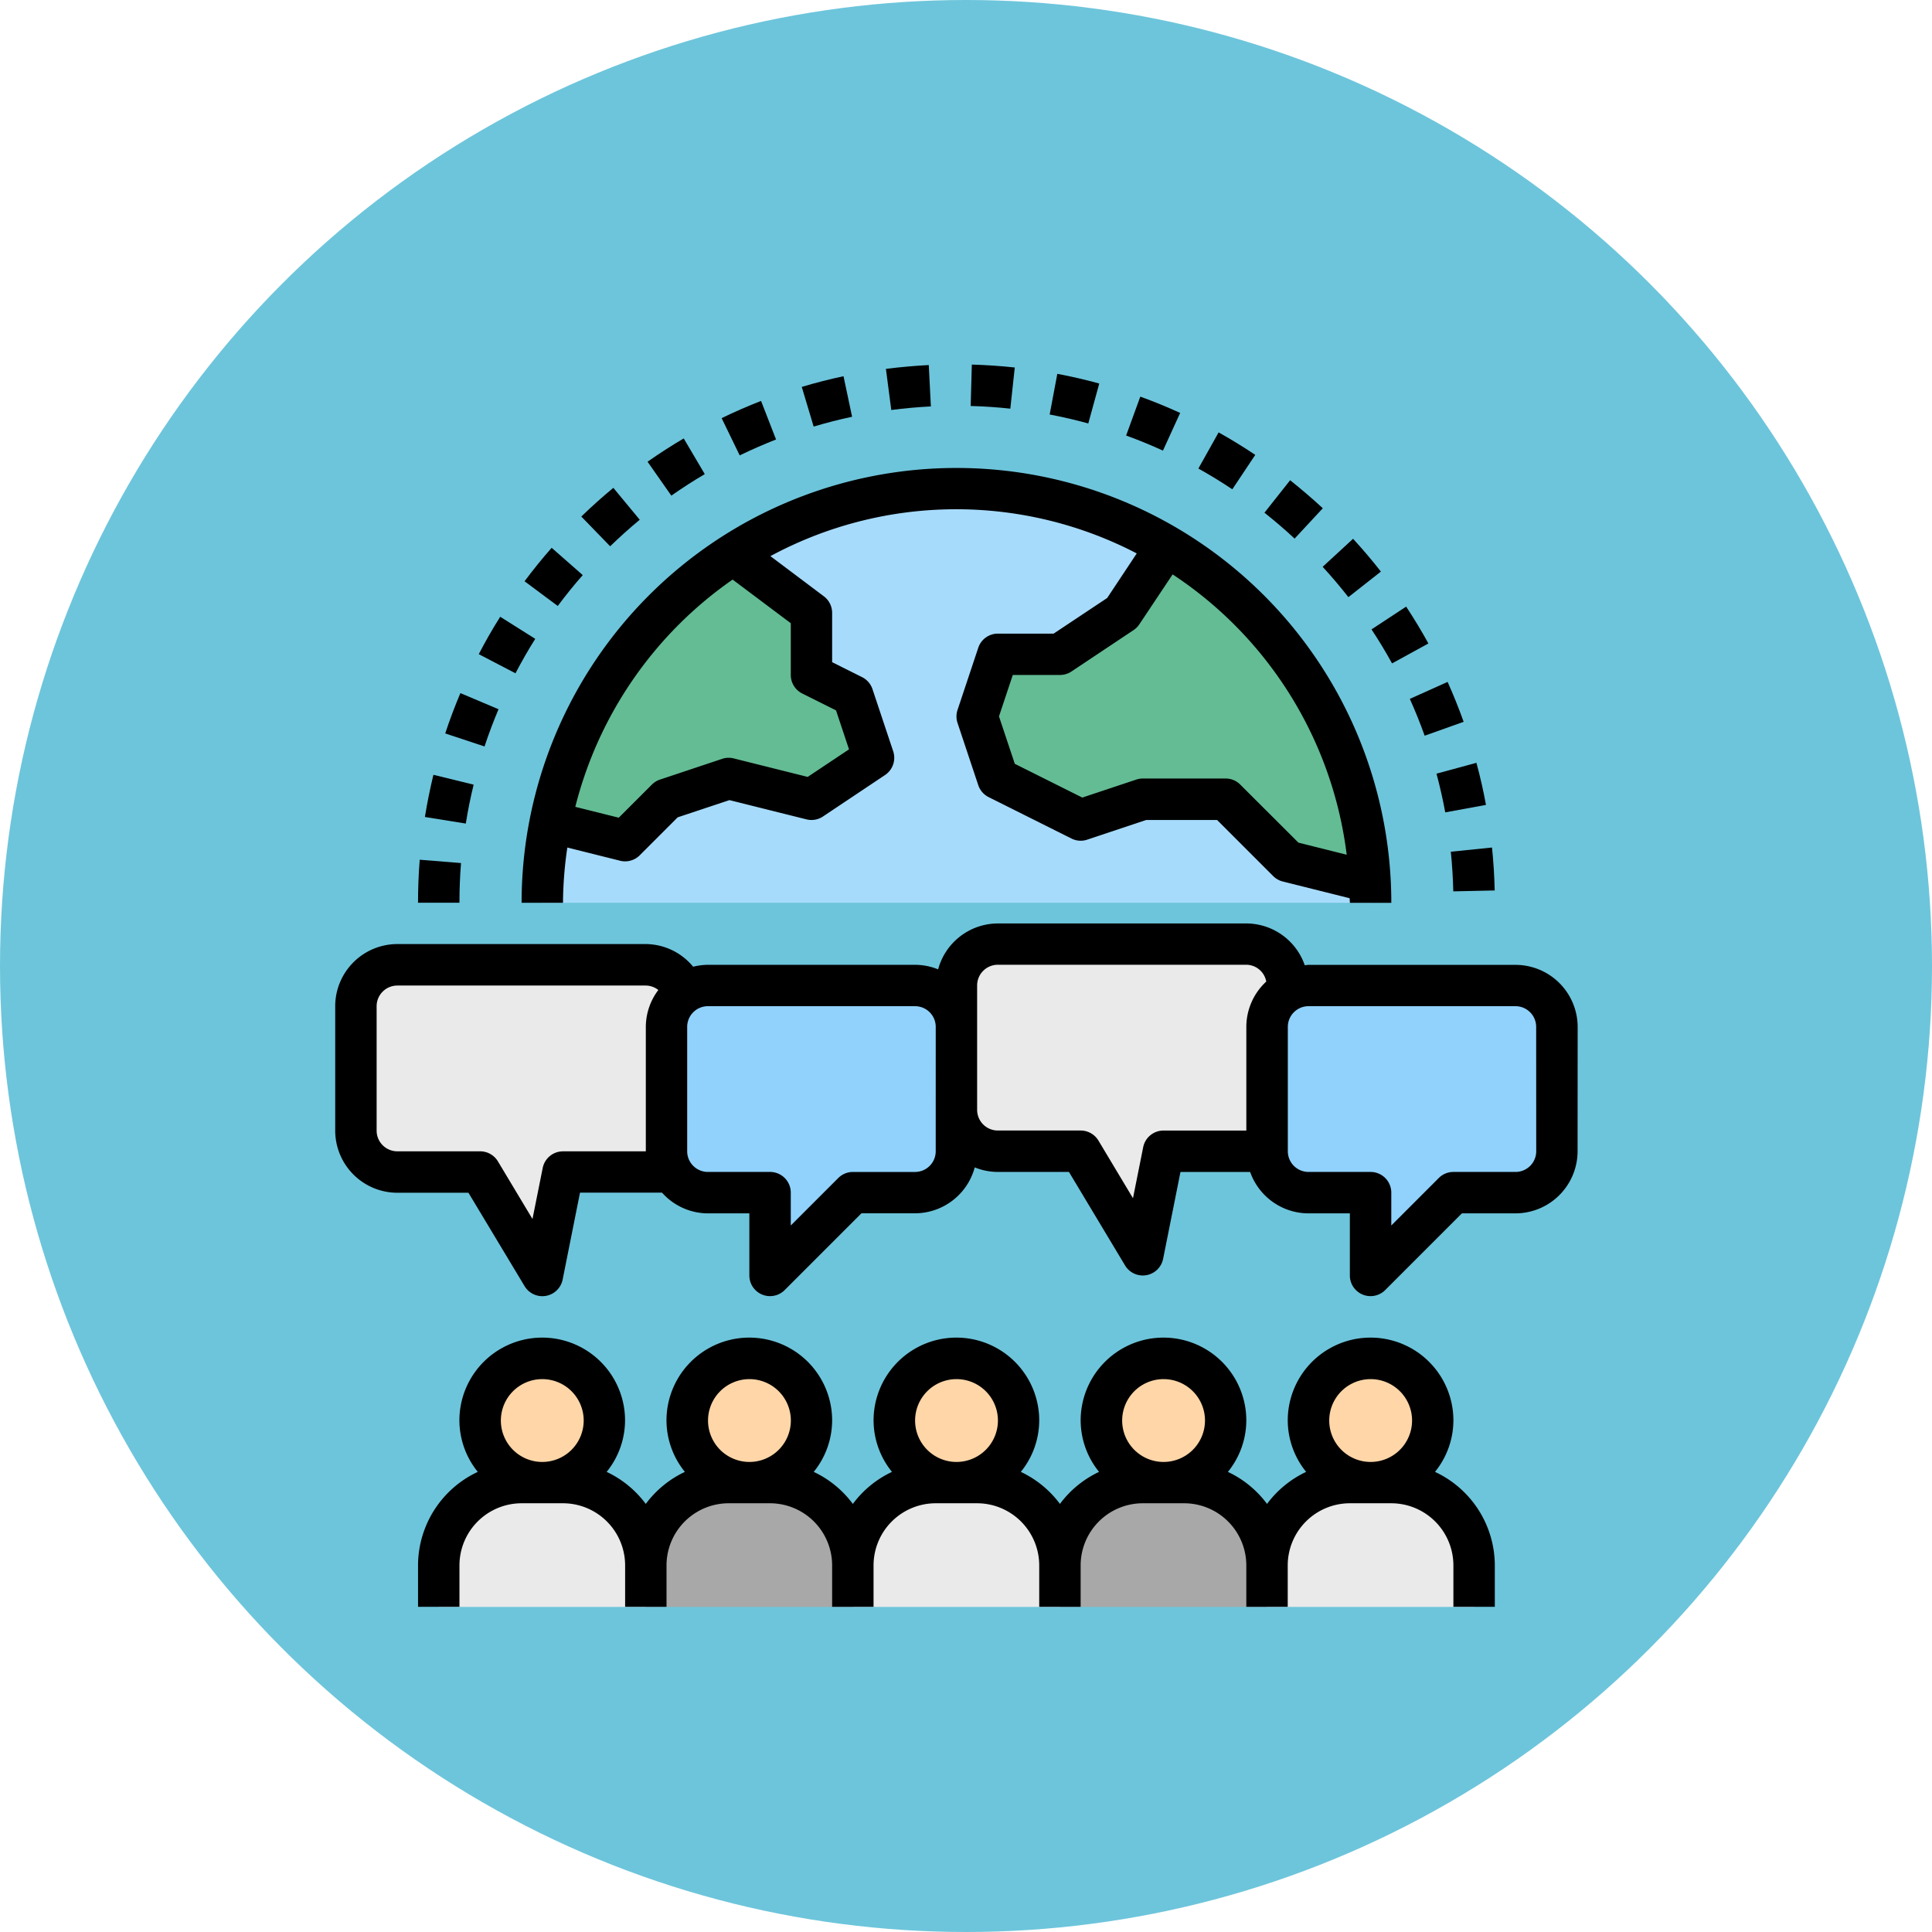 <svg xmlns="http://www.w3.org/2000/svg" width="101" height="101" viewBox="0 0 101 101">
  <g id="Grupo_157902" data-name="Grupo 157902" transform="translate(9465 -579.754)">
    <circle id="Elipse_4938" data-name="Elipse 4938" cx="50.5" cy="50.5" r="50.5" transform="translate(-9465 579.754)" fill="#6dc5db"/>
    <g id="comunicacion" transform="translate(-9449.476 596.803)">
      <path id="Trazado_129431" data-name="Trazado 129431" d="M18.155,31H5.165A2.164,2.164,0,0,0,3,33.165v6.5a2.164,2.164,0,0,0,2.165,2.165H9.5l3.248,5.413,1.083-5.413H18.09A2.164,2.164,0,0,0,20.254,39.6l-.224-7.514A2.164,2.164,0,0,0,18.155,31Z" transform="translate(0.083 2.392)" fill="#eaeaea"/>
      <path id="Trazado_129432" data-name="Trazado 129432" d="M47.215,30H34.225a2.164,2.164,0,0,0-2.165,2.165v6.5a2.164,2.164,0,0,0,2.165,2.165h4.33L41.8,46.238l1.083-5.413H47.15A2.164,2.164,0,0,0,49.314,38.6l-.223-7.514A2.164,2.164,0,0,0,47.215,30Z" transform="translate(2.481 2.31)" fill="#eaeaea"/>
      <path id="Trazado_129433" data-name="Trazado 129433" d="M18,34.165v6.5a2.164,2.164,0,0,0,2.165,2.165h3.248v4.33l4.33-4.33H30.99a2.164,2.164,0,0,0,2.165-2.165v-6.5A2.164,2.164,0,0,0,30.99,32H20.165A2.164,2.164,0,0,0,18,34.165Z" transform="translate(1.32 2.475)" fill="#90d2fc"/>
      <path id="Trazado_129434" data-name="Trazado 129434" d="M47,34.165v6.5a2.164,2.164,0,0,0,2.165,2.165h3.248v4.33l4.33-4.33H59.99a2.164,2.164,0,0,0,2.165-2.165v-6.5A2.164,2.164,0,0,0,59.99,32H49.165A2.164,2.164,0,0,0,47,34.165Z" transform="translate(3.714 2.475)" fill="#90d2fc"/>
      <path id="Trazado_129435" data-name="Trazado 129435" d="M33.651,8A21.65,21.65,0,0,0,12,29.651H55.3A21.65,21.65,0,0,0,33.651,8Z" transform="translate(0.825 0.494)" fill="#a7dbfc"/>
      <path id="Trazado_129436" data-name="Trazado 129436" d="M42.946,10.812l-.2.2-2.165,3.248L37.33,16.428H34.083L33,19.676l1.083,3.248,4.33,2.165,3.248-1.083h4.33l3.248,3.248,4.275,1.068a21.608,21.608,0,0,0-10.567-17.51Z" transform="translate(2.558 0.726)" fill="#63bc94"/>
      <path id="Trazado_129437" data-name="Trazado 129437" d="M18.463,23.976l3.248-1.083,4.33,1.083,3.248-2.165-1.083-3.248-2.165-1.083V14.234l-4.087-3.065a21.649,21.649,0,0,0-9.567,13.995l3.911.978Z" transform="translate(0.857 0.756)" fill="#63bc94"/>
      <path id="Trazado_129438" data-name="Trazado 129438" d="M33.5,56H31.33A4.33,4.33,0,0,0,27,60.33V62.5H37.825V60.33A4.33,4.33,0,0,0,33.5,56Z" transform="translate(2.063 4.456)" fill="#eaeaea"/>
      <path id="Trazado_129439" data-name="Trazado 129439" d="M43.5,56H41.33A4.33,4.33,0,0,0,37,60.33V62.5H47.825V60.33A4.33,4.33,0,0,0,43.5,56Z" transform="translate(2.888 4.456)" fill="#a8a8a8"/>
      <path id="Trazado_129440" data-name="Trazado 129440" d="M53.5,56H51.33A4.33,4.33,0,0,0,47,60.33V62.5H57.825V60.33A4.33,4.33,0,0,0,53.5,56Z" transform="translate(3.714 4.456)" fill="#eaeaea"/>
      <path id="Trazado_129441" data-name="Trazado 129441" d="M13.5,56H11.33A4.33,4.33,0,0,0,7,60.33V62.5H17.825V60.33A4.33,4.33,0,0,0,13.5,56Z" transform="translate(0.413 4.456)" fill="#eaeaea"/>
      <path id="Trazado_129442" data-name="Trazado 129442" d="M23.5,56H21.33A4.33,4.33,0,0,0,17,60.33V62.5H27.825V60.33A4.33,4.33,0,0,0,23.5,56Z" transform="translate(1.238 4.456)" fill="#a8a8a8"/>
      <g id="Grupo_157160" data-name="Grupo 157160" transform="translate(9.578 53.961)">
        <circle id="Elipse_4871" data-name="Elipse 4871" cx="3.5" cy="3.5" r="3.5" transform="translate(21.374 -0.009)" fill="#ffd6a8"/>
        <circle id="Elipse_4872" data-name="Elipse 4872" cx="3.5" cy="3.5" r="3.5" transform="translate(32.374 -0.009)" fill="#ffd6a8"/>
        <ellipse id="Elipse_4873" data-name="Elipse 4873" cx="3" cy="3.5" rx="3" ry="3.5" transform="translate(43.374 -0.009)" fill="#ffd6a8"/>
        <ellipse id="Elipse_4874" data-name="Elipse 4874" cx="3" cy="3.5" rx="3" ry="3.5" transform="translate(0.374 -0.009)" fill="#ffd6a8"/>
        <circle id="Elipse_4875" data-name="Elipse 4875" cx="3.5" cy="3.5" r="3.5" transform="translate(10.374 -0.009)" fill="#ffd6a8"/>
      </g>
      <path id="Trazado_129443" data-name="Trazado 129443" d="M66.952,34.413A3.252,3.252,0,0,0,63.7,31.165H52.879c-.066,0-.128.015-.194.019A3.24,3.24,0,0,0,49.631,29H36.641a3.243,3.243,0,0,0-3.122,2.4,3.23,3.23,0,0,0-1.208-.238H21.485a3.253,3.253,0,0,0-.773.1,3.236,3.236,0,0,0-2.475-1.185H5.248A3.252,3.252,0,0,0,2,33.33v6.5a3.252,3.252,0,0,0,3.248,3.248H8.965L11.9,47.96a1.083,1.083,0,0,0,1.99-.345l.907-4.542h4.288a3.229,3.229,0,0,0,2.4,1.083h2.165V47.4a1.081,1.081,0,0,0,.668,1,1.069,1.069,0,0,0,.415.082,1.083,1.083,0,0,0,.765-.317l4.013-4.013h2.8a3.242,3.242,0,0,0,3.122-2.4,3.23,3.23,0,0,0,1.208.238h3.717l2.933,4.888a1.083,1.083,0,0,0,1.99-.345l.907-4.542H49.83a3.243,3.243,0,0,0,3.048,2.165h2.165V47.4a1.081,1.081,0,0,0,.668,1,1.069,1.069,0,0,0,.415.082,1.083,1.083,0,0,0,.765-.317L60.9,44.155h2.8a3.252,3.252,0,0,0,3.248-3.248Zm-48.714,0v6.5h-4.33a1.082,1.082,0,0,0-1.061.87l-.534,2.667-1.807-3.012a1.084,1.084,0,0,0-.929-.526H5.248a1.083,1.083,0,0,1-1.083-1.083v-6.5a1.083,1.083,0,0,1,1.083-1.083h12.99a1.076,1.076,0,0,1,.654.232A3.215,3.215,0,0,0,18.238,34.413Zm15.155,4.33v2.165a1.083,1.083,0,0,1-1.083,1.083H29.063a1.078,1.078,0,0,0-.765.317L25.816,44.79V43.073a1.082,1.082,0,0,0-1.083-1.083H21.485A1.083,1.083,0,0,1,20.4,40.908v-6.5a1.083,1.083,0,0,1,1.083-1.083H32.311a1.083,1.083,0,0,1,1.083,1.083Zm16.238-4.33v5.413H45.3a1.082,1.082,0,0,0-1.061.87l-.534,2.667L41.9,40.351a1.084,1.084,0,0,0-.929-.526h-4.33a1.083,1.083,0,0,1-1.083-1.083v-6.5a1.083,1.083,0,0,1,1.083-1.083h12.99a1.068,1.068,0,0,1,1.041.879A3.23,3.23,0,0,0,49.631,34.413Zm15.155,6.5A1.083,1.083,0,0,1,63.7,41.99H60.456a1.078,1.078,0,0,0-.765.317L57.209,44.79V43.073a1.082,1.082,0,0,0-1.083-1.083H52.879A1.083,1.083,0,0,1,51.8,40.908v-6.5a1.083,1.083,0,0,1,1.083-1.083H63.7a1.083,1.083,0,0,1,1.083,1.083Z" transform="translate(0 2.227)"/>
      <path id="Trazado_129444" data-name="Trazado 129444" d="M11,29.733h2.165a20.475,20.475,0,0,1,.227-2.887l2.758.69a1.08,1.08,0,0,0,1.027-.285l1.984-1.984,2.706-.9,4.025,1.006a1.081,1.081,0,0,0,.863-.149L30,23.056a1.084,1.084,0,0,0,.427-1.243l-1.083-3.248a1.082,1.082,0,0,0-.542-.626l-1.567-.784V14.578a1.083,1.083,0,0,0-.433-.866l-2.794-2.1a20.458,20.458,0,0,1,19.151-.142L41.614,13.8l-2.8,1.863H35.9a1.08,1.08,0,0,0-1.026.74l-1.083,3.248a1.076,1.076,0,0,0,0,.685l1.083,3.248a1.082,1.082,0,0,0,.542.626l4.33,2.165a1.067,1.067,0,0,0,.827.058l3.08-1.027h3.707l2.93,2.93a1.084,1.084,0,0,0,.5.285l3.5.875c0,.08.012.159.012.24h2.165a22.733,22.733,0,0,0-45.466,0ZM25.073,15.119v2.706a1.084,1.084,0,0,0,.6.969l1.765.881.679,2.038-2.161,1.441-3.866-.967a1.076,1.076,0,0,0-.605.023l-3.248,1.083a1.094,1.094,0,0,0-.423.261L16.08,25.286l-2.272-.567a20.61,20.61,0,0,1,8.224-11.881Zm19.962-2.552a20.576,20.576,0,0,1,9.1,14.655l-2.524-.632L48.57,23.555a1.073,1.073,0,0,0-.764-.317h-4.33a1.084,1.084,0,0,0-.342.056l-2.821.94L36.784,22.47l-.827-2.48.722-2.165h2.467a1.089,1.089,0,0,0,.6-.182l3.248-2.165a1.1,1.1,0,0,0,.3-.3Z" transform="translate(0.743 0.412)"/>
      <path id="Trazado_129445" data-name="Trazado 129445" d="M25.153,5.206c.667-.2,1.343-.373,2.009-.514l-.448-2.119c-.724.154-1.459.341-2.183.559Z" transform="translate(1.859 0.046)"/>
      <path id="Trazado_129446" data-name="Trazado 129446" d="M40.195,5.591c.647.236,1.295.5,1.925.789l.9-1.97c-.682-.311-1.382-.6-2.084-.852Z" transform="translate(3.152 0.128)"/>
      <path id="Trazado_129447" data-name="Trazado 129447" d="M44.742,5.285l-1.058,1.89c.605.338,1.2.7,1.774,1.086l1.2-1.8c-.619-.415-1.264-.811-1.919-1.177Z" transform="translate(3.44 0.27)"/>
      <path id="Trazado_129448" data-name="Trazado 129448" d="M52.045,14.889c.382.577.743,1.175,1.074,1.778l1.9-1.042c-.359-.654-.75-1.3-1.163-1.927Z" transform="translate(4.13 0.965)"/>
      <path id="Trazado_129449" data-name="Trazado 129449" d="M6,28.171H8.165c0-.7.027-1.394.082-2.075l-2.159-.173c-.06.738-.089,1.5-.089,2.248Z" transform="translate(0.33 1.973)"/>
      <path id="Trazado_129450" data-name="Trazado 129450" d="M11.143,12.608,12.879,13.9c.412-.553.851-1.1,1.307-1.614L12.56,10.859C12.065,11.421,11.589,12.01,11.143,12.608Z" transform="translate(0.755 0.73)"/>
      <path id="Trazado_129451" data-name="Trazado 129451" d="M38.522,5.052l.573-2.087c-.716-.2-1.454-.368-2.192-.509l-.4,2.127c.682.13,1.363.288,2.023.469Z" transform="translate(2.847 0.037)"/>
      <path id="Trazado_129452" data-name="Trazado 129452" d="M16.939,9.631l-1.38-1.668c-.574.474-1.138.981-1.675,1.5l1.508,1.555C15.888,10.536,16.408,10.07,16.939,9.631Z" transform="translate(0.981 0.491)"/>
      <path id="Trazado_129453" data-name="Trazado 129453" d="M58.169,27.577c-.017-.745-.064-1.5-.14-2.245l-2.154.22c.07.688.114,1.386.129,2.072Z" transform="translate(4.446 1.925)"/>
      <path id="Trazado_129454" data-name="Trazado 129454" d="M53.895,18.222c.283.628.543,1.275.776,1.925l2.038-.727c-.251-.7-.534-1.406-.839-2.086Z" transform="translate(4.283 1.265)"/>
      <path id="Trazado_129455" data-name="Trazado 129455" d="M11.885,15.343l-1.831-1.154c-.4.629-.774,1.286-1.121,1.955l1.919,1C11.173,16.528,11.52,15.922,11.885,15.343Z" transform="translate(0.572 1.005)"/>
      <path id="Trazado_129456" data-name="Trazado 129456" d="M55.183,21.808c.18.668.333,1.349.458,2.024l2.129-.391c-.134-.733-.3-1.471-.5-2.2Z" transform="translate(4.389 1.588)"/>
      <path id="Trazado_129457" data-name="Trazado 129457" d="M10.1,18.719l-1.994-.843c-.292.691-.56,1.4-.793,2.108l2.055.681C9.584,20.012,9.831,19.356,10.1,18.719Z" transform="translate(0.438 1.309)"/>
      <path id="Trazado_129458" data-name="Trazado 129458" d="M46.875,9.293c.536.425,1.067.879,1.577,1.354L49.926,9.06c-.553-.512-1.127-1-1.708-1.465Z" transform="translate(3.703 0.461)"/>
      <path id="Trazado_129459" data-name="Trazado 129459" d="M20.074,7.442l-1.1-1.865c-.64.377-1.276.787-1.891,1.217l1.243,1.774C18.894,8.17,19.482,7.791,20.074,7.442Z" transform="translate(1.245 0.294)"/>
      <path id="Trazado_129460" data-name="Trazado 129460" d="M34.76,4.315l.233-2.152c-.737-.08-1.492-.131-2.245-.153l-.06,2.165c.695.018,1.392.065,2.072.14Z" transform="translate(2.533 0)"/>
      <path id="Trazado_129461" data-name="Trazado 129461" d="M49.686,11.888c.46.5.913,1.034,1.345,1.586l1.7-1.336c-.468-.6-.957-1.172-1.455-1.715Z" transform="translate(3.935 0.694)"/>
      <path id="Trazado_129462" data-name="Trazado 129462" d="M22.722,3.765c-.7.273-1.392.575-2.061.9l.945,1.947c.618-.3,1.259-.579,1.9-.831Z" transform="translate(1.54 0.145)"/>
      <path id="Trazado_129463" data-name="Trazado 129463" d="M28.875,4.383c.683-.089,1.379-.153,2.07-.187l-.11-2.163c-.747.038-1.5.107-2.241.2Z" transform="translate(2.195 0.002)"/>
      <path id="Trazado_129464" data-name="Trazado 129464" d="M8.877,22.335l-2.1-.514c-.175.721-.326,1.464-.445,2.205l2.138.344c.108-.685.247-1.37.41-2.035Z" transform="translate(0.357 1.635)"/>
      <path id="Trazado_129465" data-name="Trazado 129465" d="M62.291,60.908a5.407,5.407,0,0,0-3.127-4.889,4.287,4.287,0,0,0,.962-2.689,4.33,4.33,0,1,0-8.66,0,4.287,4.287,0,0,0,.962,2.689,5.421,5.421,0,0,0-2.045,1.675,5.429,5.429,0,0,0-2.045-1.675A4.287,4.287,0,0,0,49.3,53.33a4.33,4.33,0,1,0-8.66,0,4.287,4.287,0,0,0,.962,2.689,5.421,5.421,0,0,0-2.045,1.675,5.429,5.429,0,0,0-2.045-1.675,4.287,4.287,0,0,0,.962-2.689,4.33,4.33,0,1,0-8.66,0,4.287,4.287,0,0,0,.962,2.689,5.421,5.421,0,0,0-2.045,1.675,5.429,5.429,0,0,0-2.045-1.675,4.287,4.287,0,0,0,.962-2.689,4.33,4.33,0,1,0-8.66,0,4.287,4.287,0,0,0,.962,2.689,5.421,5.421,0,0,0-2.045,1.675,5.429,5.429,0,0,0-2.045-1.675,4.287,4.287,0,0,0,.962-2.689,4.33,4.33,0,1,0-8.66,0,4.287,4.287,0,0,0,.962,2.689A5.407,5.407,0,0,0,6,60.908v2.165H8.165V60.908a3.252,3.252,0,0,1,3.248-3.248h2.165a3.252,3.252,0,0,1,3.248,3.248v2.165H18.99V60.908a3.252,3.252,0,0,1,3.248-3.248H24.4a3.252,3.252,0,0,1,3.248,3.248v2.165h2.165V60.908a3.252,3.252,0,0,1,3.248-3.248h2.165a3.252,3.252,0,0,1,3.248,3.248v2.165h2.165V60.908a3.252,3.252,0,0,1,3.248-3.248h2.165A3.252,3.252,0,0,1,49.3,60.908v2.165h2.165V60.908a3.252,3.252,0,0,1,3.248-3.248h2.165a3.252,3.252,0,0,1,3.248,3.248v2.165h2.165ZM12.5,55.5A2.165,2.165,0,1,1,14.66,53.33,2.167,2.167,0,0,1,12.5,55.5Zm10.825,0a2.165,2.165,0,1,1,2.165-2.165A2.167,2.167,0,0,1,23.32,55.5Zm10.825,0a2.165,2.165,0,1,1,2.165-2.165A2.167,2.167,0,0,1,34.146,55.5Zm10.825,0a2.165,2.165,0,1,1,2.165-2.165A2.167,2.167,0,0,1,44.971,55.5Zm10.825,0a2.165,2.165,0,1,1,2.165-2.165A2.167,2.167,0,0,1,55.8,55.5Z" transform="translate(0.33 3.878)"/>
    </g>
  </g>
</svg>
